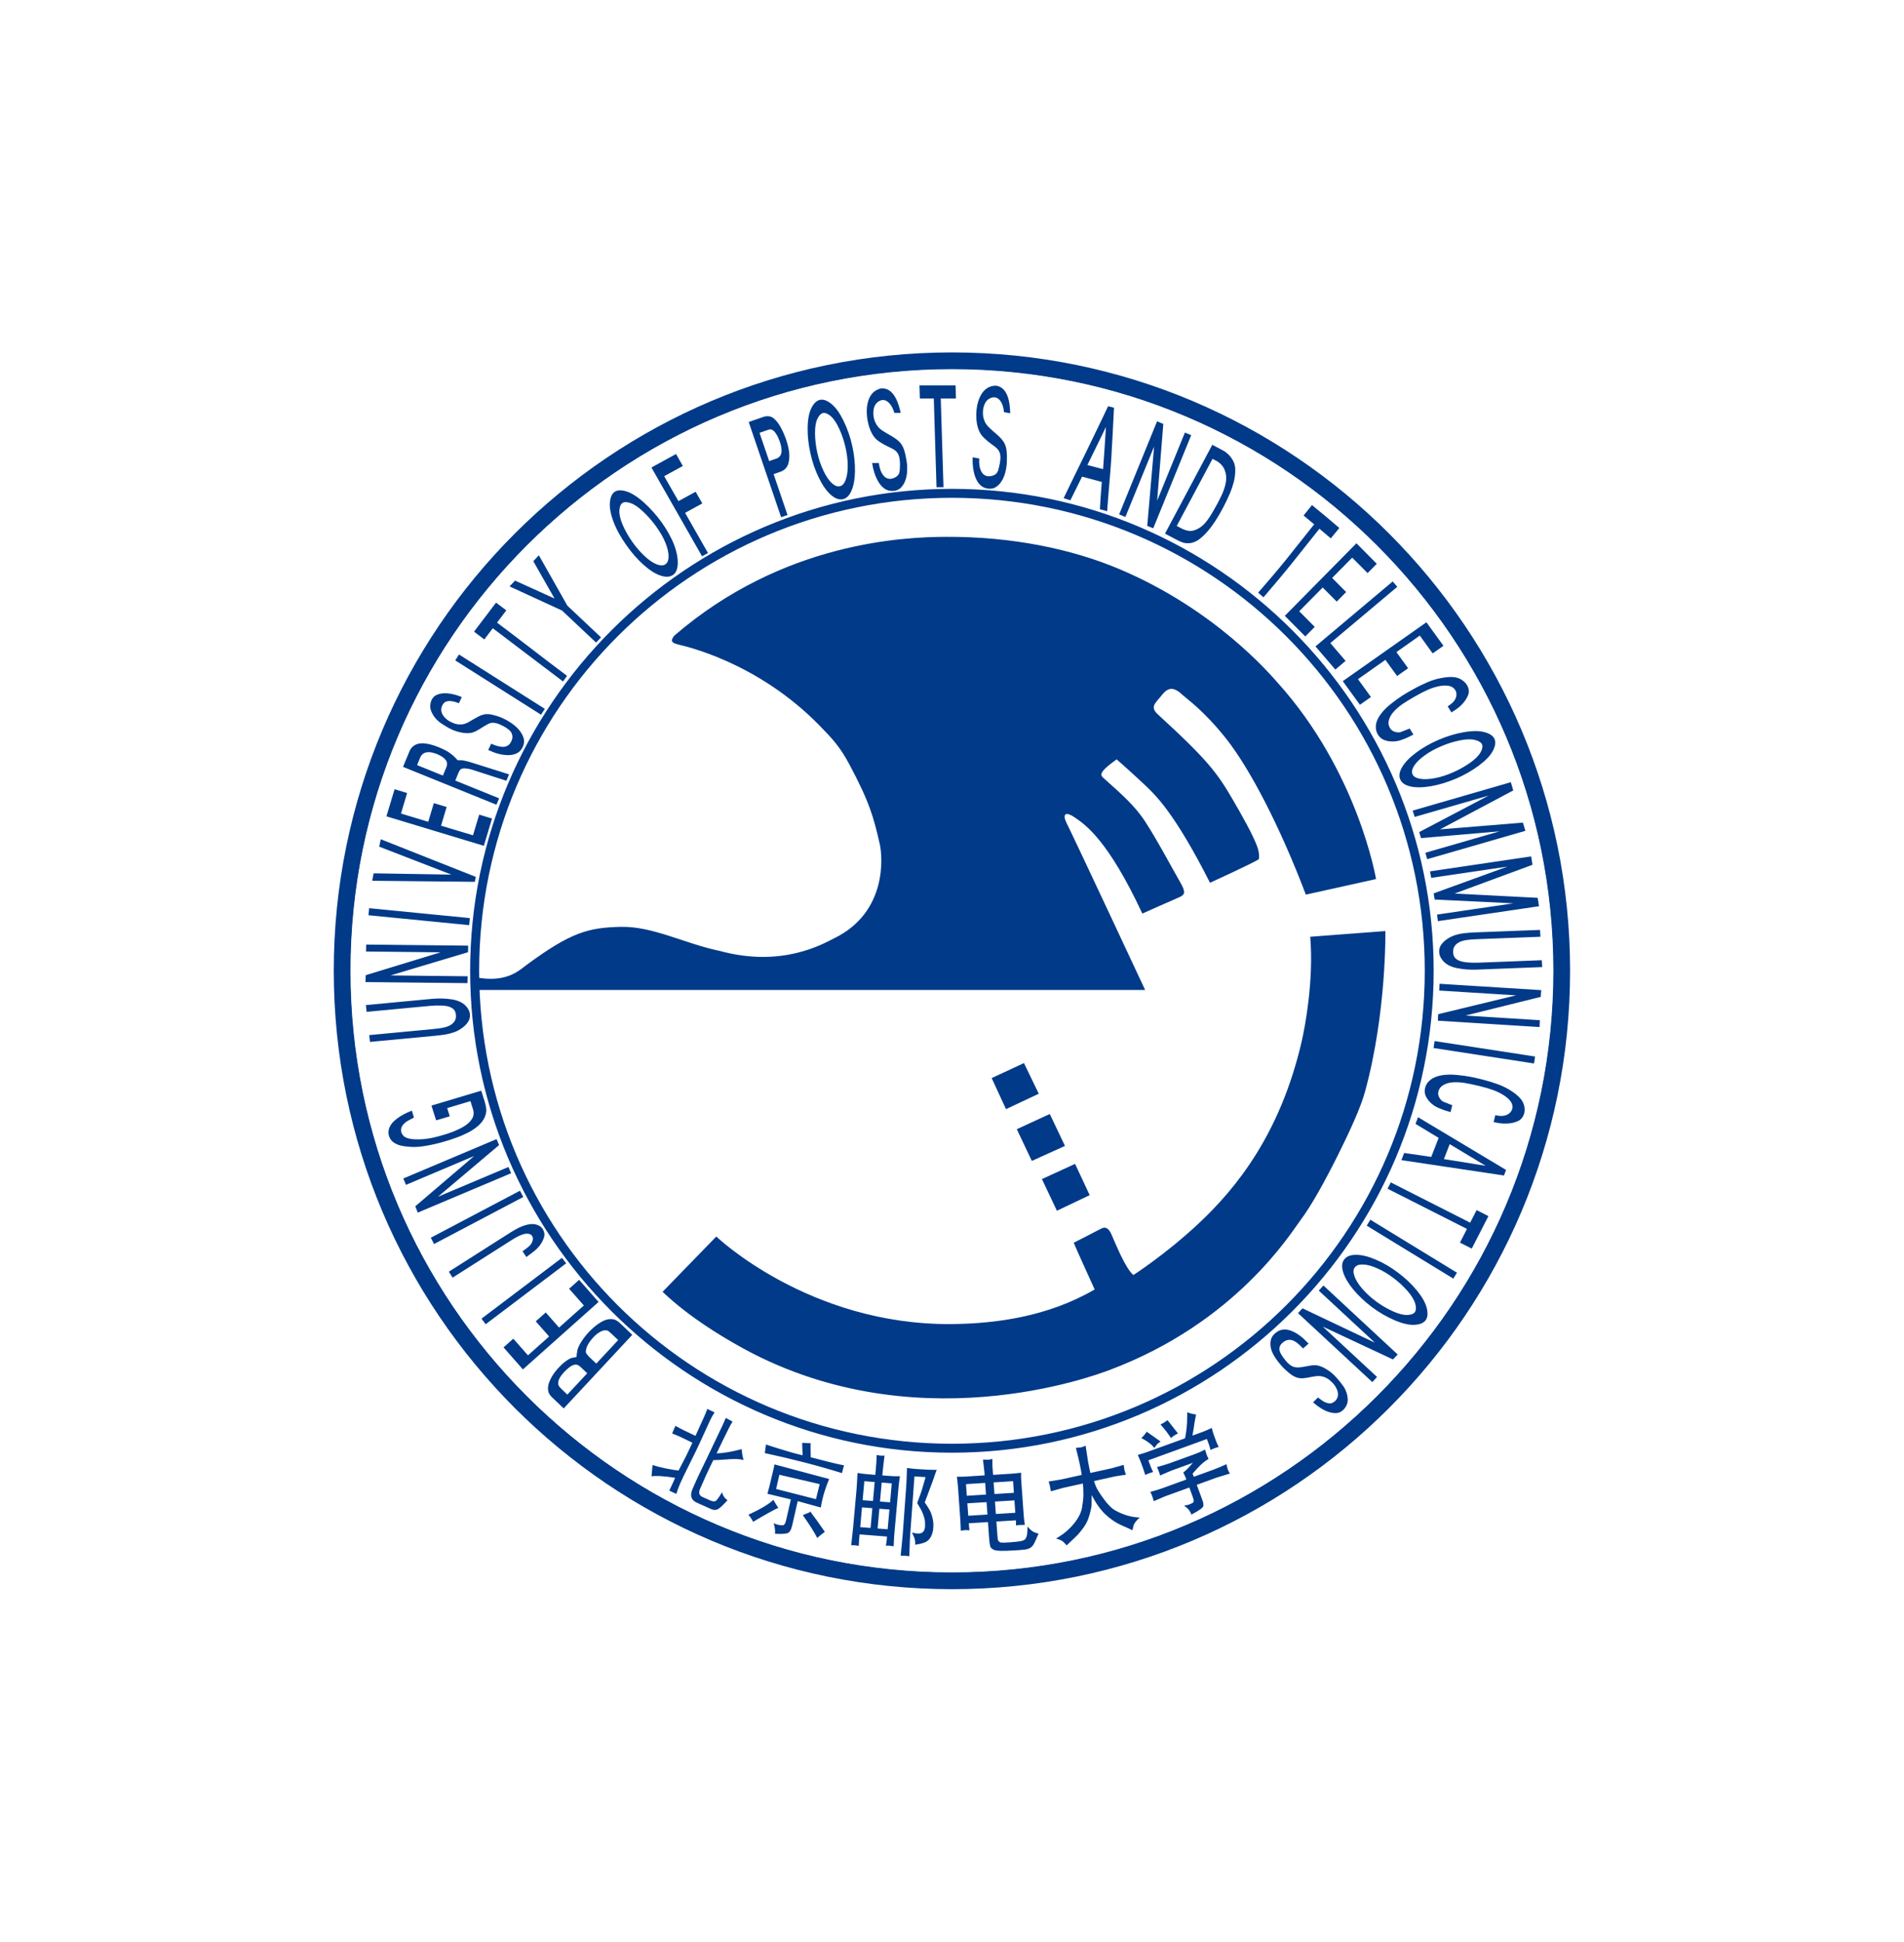 <?xml version="1.0" encoding="UTF-8" standalone="no"?>
<!DOCTYPE svg PUBLIC "-//W3C//DTD SVG 1.1//EN" "http://www.w3.org/Graphics/SVG/1.1/DTD/svg11.dtd">
<svg width="100%" height="100%" viewBox="0 0 154 157" version="1.1" xmlns="http://www.w3.org/2000/svg" xmlns:xlink="http://www.w3.org/1999/xlink" xml:space="preserve" xmlns:serif="http://www.serif.com/" style="fill-rule:evenodd;clip-rule:evenodd;stroke-linejoin:round;stroke-miterlimit:2;">
    <g>
        <g transform="matrix(4.045,0,0,4.045,-82.219,-180.389)">
            <path d="M51.721,64C51.721,57.174 46.187,51.64 39.361,51.64C32.534,51.64 27,57.174 27,64C27,70.827 32.534,76.361 39.361,76.361C46.187,76.361 51.721,70.827 51.721,64ZM51.387,64C51.387,57.358 46.002,51.974 39.36,51.974C32.718,51.974 27.334,57.358 27.334,64C27.334,70.642 32.718,76.026 39.36,76.026C46.002,76.026 51.387,70.642 51.387,64Z" style="fill:rgb(1,58,137);"/>
        </g>
        <g transform="matrix(4.045,0,0,4.045,-82.219,-180.389)">
            <path d="M48.948,64C48.948,58.705 44.655,54.412 39.36,54.412C34.065,54.412 29.773,58.705 29.773,64C29.773,69.295 34.065,73.588 39.36,73.588C44.655,73.588 48.948,69.295 48.948,64ZM48.815,64C48.815,58.779 44.582,54.546 39.361,54.546C34.139,54.546 29.907,58.779 29.907,64C29.907,69.221 34.139,73.454 39.361,73.454C44.582,73.454 48.815,69.221 48.815,64Z" style="fill:rgb(1,58,137);"/>
        </g>
        <g transform="matrix(4.045,0,0,4.045,-82.219,-180.389)">
            <path d="M29.844,64.131C29.844,64.131 29.879,64.278 29.872,64.384L43.224,64.384C43.224,64.384 41.823,61.386 41.647,61.034C41.582,60.904 41.598,60.787 41.816,60.935C42.034,61.083 42.485,61.393 43.168,62.857C43.168,62.857 43.766,62.589 43.9,62.533C44.033,62.477 44.033,62.42 43.921,62.223C43.683,61.807 43.491,61.431 43.224,61.017C43.027,60.711 42.751,60.468 42.407,60.161C42.334,60.096 42.26,60.055 42.654,59.774C42.654,59.774 42.815,59.912 43.074,60.152C43.276,60.338 43.444,60.49 43.66,60.782C43.899,61.104 44.19,61.587 44.521,62.241C44.521,62.241 45.344,61.866 45.497,61.771C45.497,61.771 45.524,61.672 45.459,61.502C45.368,61.262 45.159,60.894 44.985,60.594C44.67,60.053 44.493,59.804 43.476,58.873C43.315,58.726 43.433,58.646 43.534,58.519C43.634,58.393 43.74,58.271 43.956,58.472C44.061,58.569 44.403,58.803 44.847,59.365C45.317,59.959 45.921,61.116 46.437,62.478L47.841,62.167C47.841,62.167 47.482,60.019 45.862,58.229C45.726,58.079 44.63,56.783 42.714,55.973C41.757,55.568 40.559,55.32 39.247,55.326C38.423,55.329 35.985,55.421 33.805,57.305C33.753,57.381 33.715,57.437 33.889,57.479C34.019,57.511 35.466,57.824 36.709,59.094C36.977,59.369 37.115,59.514 37.305,59.866C37.726,60.651 37.798,60.952 37.917,61.465C37.973,61.709 38.075,62.827 37.009,63.349C36.794,63.455 35.974,63.946 34.718,63.603C34.025,63.461 33.382,63.107 32.738,63.122C32.094,63.138 31.751,63.223 30.849,63.888C30.704,63.995 30.451,64.247 29.844,64.131ZM33.575,70.417L34.649,69.312C34.649,69.312 36.497,71.083 39.346,71.062C40.257,71.055 41.292,70.907 42.215,70.37C42.215,70.37 41.828,69.524 41.797,69.436C41.797,69.436 42.262,69.199 42.339,69.157C42.417,69.116 42.484,69.121 42.551,69.271C42.618,69.421 42.83,69.957 42.99,70.081C42.99,70.081 43.624,69.675 44.277,69.067C45.064,68.335 45.924,67.249 46.35,65.431C46.424,65.111 46.597,64.187 46.525,63.32L48.027,63.206C48.027,63.206 48.055,64.835 47.619,66.422C47.531,66.743 47.309,67.223 47.078,67.686C46.821,68.201 46.548,68.697 46.329,68.987C46.138,69.24 45.044,71.031 42.51,71.981C42.256,72.076 38.561,73.483 35.046,71.47C34.774,71.314 34.122,70.938 33.575,70.417ZM41.16,68.164L41.46,68.797L42.115,68.485L41.823,67.86L41.16,68.164ZM40.658,67.167L40.958,67.801L41.621,67.501L41.317,66.863L40.658,67.167ZM40.155,66.145L40.442,66.766L41.097,66.458L40.801,65.845L40.155,66.145ZM32.969,71.277L31.598,72.748L31.37,72.531C31.33,72.493 31.305,72.457 31.294,72.423C31.283,72.388 31.281,72.349 31.287,72.304C31.293,72.26 31.311,72.207 31.342,72.147C31.373,72.087 31.414,72.027 31.465,71.968C31.517,71.909 31.564,71.863 31.606,71.83C31.68,71.771 31.737,71.739 31.776,71.735L31.854,71.72C31.857,71.674 31.863,71.628 31.872,71.583C31.882,71.538 31.908,71.482 31.95,71.415C31.992,71.348 32.042,71.284 32.1,71.222C32.163,71.156 32.225,71.102 32.285,71.061C32.344,71.02 32.395,70.993 32.436,70.98C32.478,70.966 32.518,70.961 32.556,70.963C32.594,70.965 32.626,70.974 32.652,70.99C32.679,71.005 32.708,71.028 32.74,71.059L32.969,71.277ZM32.249,71.852L32.687,71.382L32.573,71.274C32.531,71.234 32.503,71.21 32.489,71.2C32.474,71.19 32.451,71.186 32.419,71.187C32.388,71.189 32.352,71.201 32.312,71.226C32.271,71.25 32.234,71.281 32.2,71.317C32.165,71.353 32.134,71.392 32.107,71.431C32.074,71.482 32.054,71.527 32.046,71.567C32.037,71.606 32.039,71.635 32.051,71.651C32.063,71.668 32.08,71.689 32.103,71.714L32.249,71.852ZM32.068,72.046L31.94,71.924C31.917,71.902 31.894,71.886 31.872,71.878C31.85,71.869 31.824,71.87 31.794,71.88C31.765,71.889 31.732,71.908 31.697,71.937C31.662,71.965 31.626,71.999 31.59,72.039C31.563,72.07 31.541,72.1 31.523,72.129C31.506,72.157 31.495,72.185 31.49,72.212C31.485,72.239 31.486,72.262 31.493,72.281C31.5,72.3 31.516,72.322 31.541,72.348L31.67,72.472L32.068,72.046ZM31.039,71.007L31.239,70.83L31.505,71.132L32.001,70.69L31.706,70.356L31.906,70.178L32.295,70.62L30.782,71.968L30.395,71.528L30.59,71.354L30.883,71.687L31.306,71.31L31.039,71.007ZM31.563,69.738L31.647,69.848L30.038,71.065L29.954,70.954L31.563,69.738ZM30.564,69.378L29.376,70.134L29.301,70.015L30.521,69.239C30.565,69.211 30.614,69.182 30.668,69.153C30.722,69.124 30.778,69.101 30.833,69.085C30.889,69.069 30.937,69.062 30.979,69.063C31.021,69.064 31.061,69.074 31.101,69.093C31.139,69.113 31.169,69.141 31.187,69.178C31.214,69.229 31.22,69.28 31.203,69.332C31.187,69.384 31.16,69.436 31.122,69.487C31.084,69.539 31.032,69.588 30.966,69.636L30.851,69.722L30.775,69.607C30.806,69.585 30.835,69.563 30.864,69.541C30.893,69.519 30.916,69.498 30.935,69.475C30.953,69.453 30.968,69.425 30.977,69.391C30.986,69.358 30.983,69.329 30.968,69.305C30.958,69.285 30.94,69.271 30.915,69.263C30.89,69.254 30.861,69.253 30.829,69.257C30.797,69.262 30.759,69.275 30.714,69.295C30.669,69.315 30.619,69.343 30.564,69.378ZM30.724,68.396L30.789,68.522L29.005,69.462L28.941,69.336L30.724,68.396ZM29.083,68.517L30.493,67.922L30.546,68.047L28.68,68.834L28.63,68.708L29.807,67.703L28.444,68.279L28.39,68.152L30.255,67.365L30.306,67.484L29.083,68.517ZM28.562,66.796L28.603,66.934C28.563,66.955 28.522,66.976 28.481,66.999C28.439,67.022 28.404,67.053 28.375,67.092C28.347,67.131 28.338,67.175 28.35,67.226C28.359,67.254 28.374,67.279 28.396,67.302C28.418,67.325 28.454,67.342 28.504,67.354C28.554,67.366 28.615,67.371 28.69,67.37C28.763,67.37 28.836,67.363 28.908,67.351C28.979,67.339 29.053,67.321 29.13,67.299C29.207,67.278 29.267,67.259 29.31,67.244C29.388,67.218 29.464,67.185 29.54,67.147C29.615,67.108 29.674,67.066 29.716,67.022C29.757,66.978 29.782,66.937 29.79,66.9C29.798,66.863 29.799,66.833 29.794,66.809C29.789,66.785 29.782,66.759 29.773,66.733L29.733,66.606L29.268,66.745L29.32,66.909L29.047,66.99L28.953,66.695L29.949,66.397L30.012,66.597C30.029,66.649 30.041,66.701 30.048,66.752C30.055,66.804 30.046,66.86 30.02,66.922C29.995,66.983 29.953,67.04 29.893,67.094C29.833,67.147 29.765,67.193 29.69,67.232C29.614,67.271 29.537,67.305 29.458,67.333C29.379,67.362 29.291,67.391 29.193,67.419C29.084,67.451 28.97,67.477 28.854,67.497C28.737,67.518 28.636,67.526 28.55,67.521C28.465,67.516 28.395,67.507 28.339,67.494C28.284,67.481 28.234,67.458 28.191,67.426C28.147,67.394 28.117,67.35 28.102,67.294C28.088,67.237 28.092,67.183 28.113,67.134C28.135,67.084 28.165,67.042 28.202,67.007C28.239,66.972 28.283,66.939 28.332,66.908C28.382,66.877 28.429,66.852 28.474,66.833L28.562,66.796ZM27.657,64.821L27.642,64.686L28.978,64.56C29.025,64.555 29.082,64.554 29.148,64.554C29.214,64.555 29.281,64.56 29.349,64.57C29.417,64.579 29.477,64.597 29.53,64.623C29.583,64.648 29.628,64.684 29.663,64.729C29.699,64.775 29.719,64.822 29.722,64.871C29.728,64.924 29.716,64.974 29.686,65.02C29.656,65.066 29.617,65.107 29.568,65.142C29.519,65.178 29.467,65.206 29.414,65.226C29.36,65.245 29.303,65.261 29.242,65.272C29.181,65.282 29.11,65.291 29.029,65.299L27.724,65.422L27.709,65.286L28.99,65.165C29.089,65.156 29.167,65.144 29.225,65.129C29.282,65.114 29.329,65.093 29.364,65.064C29.4,65.035 29.423,65.004 29.433,64.972C29.444,64.939 29.446,64.905 29.441,64.87C29.436,64.828 29.422,64.796 29.4,64.773C29.377,64.75 29.346,64.731 29.307,64.718C29.267,64.705 29.215,64.697 29.151,64.695C29.087,64.692 29.011,64.695 28.921,64.702L27.657,64.821ZM28.134,64.093L29.676,64.11L29.673,64.247L27.634,64.226L27.639,64.088L29.136,63.631L27.645,63.615L27.648,63.476L29.687,63.498L29.685,63.629L28.134,64.093ZM29.721,62.947L29.708,63.088L27.694,62.89L27.707,62.749L29.721,62.947ZM29.82,62.222L27.769,62.201L27.797,62.052L29.353,62.078L27.909,61.519L27.94,61.371L29.84,62.123L29.82,62.222ZM29.001,60.649L29.257,60.726L29.145,61.1L29.784,61.292L29.908,60.879L30.164,60.957L30.001,61.502L28.053,60.913L28.216,60.371L28.467,60.447L28.344,60.857L28.889,61.022L29.001,60.649ZM30.306,60.553L30.253,60.681L28.385,59.924L28.515,59.61C28.531,59.57 28.557,59.537 28.592,59.509C28.627,59.482 28.668,59.464 28.716,59.457C28.764,59.45 28.822,59.453 28.89,59.467C28.958,59.48 29.035,59.505 29.118,59.54C29.206,59.577 29.273,59.613 29.319,59.646C29.366,59.68 29.403,59.711 29.429,59.74L29.476,59.79C29.499,59.791 29.522,59.791 29.543,59.792C29.564,59.792 29.592,59.796 29.625,59.803C29.659,59.809 29.716,59.825 29.798,59.851L30.505,60.074L30.452,60.202L29.764,59.98C29.72,59.966 29.677,59.958 29.636,59.955C29.594,59.953 29.564,59.957 29.545,59.968C29.527,59.98 29.51,60.003 29.496,60.037L29.43,60.198L30.306,60.553ZM28.666,59.889L29.182,60.098L29.253,59.928C29.264,59.901 29.267,59.872 29.263,59.842C29.258,59.811 29.239,59.781 29.205,59.751C29.171,59.721 29.121,59.692 29.055,59.665C29.022,59.653 28.988,59.643 28.956,59.636C28.923,59.629 28.891,59.628 28.861,59.633C28.83,59.637 28.803,59.648 28.78,59.667C28.758,59.685 28.741,59.707 28.73,59.733L28.666,59.889ZM30.088,59.587L30.147,59.462C30.174,59.473 30.202,59.484 30.23,59.494C30.258,59.504 30.288,59.512 30.32,59.518C30.352,59.525 30.38,59.526 30.406,59.524C30.431,59.521 30.455,59.513 30.479,59.499C30.502,59.484 30.521,59.465 30.535,59.44C30.55,59.415 30.56,59.395 30.563,59.379C30.571,59.357 30.574,59.335 30.572,59.314C30.571,59.292 30.565,59.271 30.555,59.249C30.546,59.227 30.528,59.205 30.5,59.182C30.473,59.158 30.439,59.136 30.398,59.114C30.357,59.093 30.322,59.076 30.292,59.064C30.255,59.051 30.22,59.044 30.186,59.042C30.154,59.04 30.115,59.051 30.071,59.075C30.027,59.099 29.978,59.129 29.925,59.163C29.872,59.197 29.825,59.221 29.784,59.234C29.744,59.248 29.695,59.253 29.637,59.249C29.578,59.246 29.513,59.232 29.442,59.21C29.372,59.187 29.292,59.147 29.203,59.09C29.138,59.05 29.091,59.014 29.059,58.981C29.028,58.949 29.002,58.915 28.981,58.879C28.961,58.844 28.946,58.81 28.937,58.778C28.929,58.745 28.926,58.713 28.931,58.681C28.935,58.649 28.941,58.622 28.95,58.6C28.975,58.543 29.011,58.505 29.058,58.485C29.106,58.465 29.154,58.455 29.204,58.453C29.254,58.451 29.305,58.456 29.358,58.466C29.411,58.477 29.454,58.489 29.487,58.501L29.56,58.529L29.502,58.652C29.479,58.644 29.458,58.637 29.438,58.63C29.418,58.623 29.392,58.617 29.36,58.612C29.328,58.606 29.296,58.607 29.266,58.614C29.235,58.621 29.212,58.635 29.197,58.655C29.182,58.674 29.171,58.693 29.163,58.71C29.15,58.748 29.145,58.782 29.152,58.813C29.158,58.844 29.17,58.874 29.189,58.9C29.208,58.928 29.231,58.953 29.26,58.976C29.288,58.999 29.319,59.018 29.351,59.032C29.394,59.053 29.433,59.066 29.47,59.072C29.507,59.077 29.539,59.078 29.568,59.075C29.597,59.071 29.626,59.063 29.653,59.051C29.681,59.038 29.718,59.018 29.764,58.99C29.81,58.963 29.855,58.937 29.9,58.914C29.944,58.892 29.988,58.878 30.031,58.872C30.074,58.867 30.122,58.871 30.176,58.884C30.23,58.897 30.278,58.911 30.318,58.926C30.359,58.942 30.403,58.962 30.45,58.987C30.535,59.035 30.601,59.081 30.649,59.127C30.698,59.172 30.735,59.219 30.761,59.267C30.788,59.315 30.802,59.36 30.805,59.401C30.807,59.443 30.799,59.482 30.781,59.52C30.761,59.566 30.735,59.602 30.701,59.627C30.667,59.653 30.628,59.67 30.584,59.679C30.541,59.689 30.494,59.692 30.446,59.688C30.397,59.685 30.35,59.678 30.302,59.666C30.255,59.655 30.209,59.639 30.164,59.619L30.088,59.587ZM31.22,58.764L31.145,58.882L29.429,57.796L29.504,57.678L31.22,58.764ZM30.01,57.377C29.942,57.325 29.873,57.273 29.805,57.221C29.878,57.125 29.952,57.028 30.025,56.931C30.098,56.835 30.171,56.738 30.245,56.641C30.313,56.693 30.381,56.744 30.45,56.796C30.388,56.878 30.326,56.959 30.265,57.041C30.495,57.215 30.726,57.389 30.956,57.566C31.188,57.745 31.425,57.926 31.665,58.105C31.638,58.143 31.611,58.18 31.584,58.217C31.344,58.037 31.106,57.856 30.871,57.677C30.641,57.502 30.41,57.327 30.18,57.153C30.123,57.227 30.067,57.302 30.01,57.377ZM32.344,57.336L32.245,57.44L31.564,56.799L30.515,56.317L30.625,56.201L31.414,56.559L30.99,55.813L31.101,55.695L31.671,56.702L32.344,57.336ZM35.297,53.031L35.593,52.928C35.629,52.916 35.667,52.912 35.708,52.917C35.748,52.922 35.788,52.945 35.828,52.987C35.868,53.028 35.902,53.074 35.93,53.125C35.958,53.176 35.981,53.222 35.998,53.262C36.016,53.303 36.032,53.345 36.047,53.388C36.077,53.48 36.096,53.559 36.104,53.626C36.112,53.693 36.111,53.756 36.1,53.815C36.09,53.874 36.07,53.921 36.04,53.954C36.01,53.987 35.974,54.011 35.932,54.025L35.795,54.073L36.073,54.89L35.945,54.934L35.297,53.031ZM35.706,53.812L35.842,53.765C35.874,53.754 35.899,53.739 35.915,53.72C35.932,53.7 35.944,53.676 35.95,53.647C35.955,53.618 35.956,53.585 35.95,53.548C35.945,53.511 35.934,53.468 35.917,53.417C35.896,53.36 35.874,53.312 35.849,53.273C35.825,53.235 35.8,53.208 35.775,53.192C35.751,53.177 35.725,53.174 35.699,53.183L35.513,53.247L35.706,53.812ZM36.725,52.587C36.793,52.574 36.869,52.603 36.954,52.672C37.039,52.741 37.119,52.854 37.195,53.01C37.271,53.167 37.328,53.332 37.367,53.506C37.406,53.684 37.424,53.854 37.422,54.016C37.419,54.177 37.395,54.308 37.35,54.408C37.306,54.508 37.246,54.563 37.171,54.575C37.097,54.588 37.018,54.557 36.934,54.482C36.85,54.406 36.772,54.295 36.7,54.147C36.627,53.999 36.571,53.837 36.532,53.661C36.492,53.485 36.473,53.314 36.475,53.148C36.478,52.977 36.503,52.844 36.551,52.75C36.599,52.655 36.657,52.601 36.725,52.587ZM36.784,52.851C36.74,52.861 36.702,52.9 36.67,52.968C36.637,53.037 36.622,53.133 36.623,53.258C36.624,53.382 36.639,53.51 36.668,53.641C36.697,53.771 36.737,53.889 36.787,53.995C36.837,54.105 36.892,54.188 36.951,54.245C37.01,54.301 37.064,54.325 37.113,54.316C37.163,54.309 37.203,54.269 37.233,54.195C37.262,54.121 37.277,54.026 37.277,53.909C37.277,53.792 37.262,53.667 37.232,53.534C37.202,53.406 37.161,53.284 37.108,53.168C37.055,53.052 36.999,52.968 36.94,52.916C36.881,52.865 36.829,52.843 36.784,52.851ZM38.719,52.561L38.711,52.298L39.433,52.298L39.441,52.561L39.137,52.561L39.192,54.335L39.052,54.335L38.998,52.561L38.719,52.561ZM42.484,52.715C42.523,52.725 42.562,52.735 42.601,52.745C42.583,53.09 42.568,53.435 42.546,53.78C42.523,54.125 42.488,54.47 42.464,54.814C42.416,54.801 42.368,54.788 42.319,54.774C42.324,54.683 42.33,54.592 42.336,54.502C42.343,54.411 42.35,54.32 42.357,54.229C42.292,54.211 42.226,54.193 42.161,54.176C42.095,54.159 42.029,54.141 41.963,54.123C41.884,54.282 41.806,54.44 41.729,54.596C41.684,54.581 41.639,54.567 41.594,54.553C41.737,54.254 41.886,53.954 42.035,53.648C42.186,53.338 42.335,53.027 42.484,52.715ZM42.383,53.973C42.394,53.833 42.404,53.692 42.413,53.552C42.422,53.412 42.431,53.271 42.44,53.131C42.378,53.258 42.317,53.384 42.255,53.511C42.193,53.637 42.132,53.764 42.069,53.891C42.122,53.904 42.174,53.918 42.226,53.932C42.279,53.945 42.331,53.959 42.383,53.973ZM43.403,53.522L42.829,54.929L42.704,54.878L43.463,53.016L43.587,53.07L43.464,54.603L44.019,53.242L44.145,53.294L43.386,55.155L43.266,55.107L43.403,53.522ZM43.621,55.262L44.567,53.486L44.785,53.602C44.82,53.62 44.856,53.648 44.894,53.685C44.932,53.722 44.964,53.768 44.991,53.822C45.017,53.876 45.029,53.94 45.026,54.014C45.024,54.088 45.013,54.16 44.996,54.231C44.977,54.302 44.952,54.378 44.918,54.459C44.884,54.539 44.843,54.628 44.793,54.723C44.744,54.819 44.689,54.913 44.63,55.005C44.56,55.111 44.493,55.198 44.428,55.265C44.363,55.333 44.305,55.38 44.254,55.408C44.202,55.436 44.153,55.451 44.105,55.453C44.057,55.456 44.017,55.452 43.984,55.442C43.95,55.432 43.905,55.412 43.847,55.381L43.621,55.262ZM44.571,53.767L43.856,55.108L43.941,55.153C44,55.184 44.054,55.202 44.103,55.207C44.153,55.212 44.204,55.202 44.257,55.176C44.311,55.151 44.358,55.117 44.399,55.075C44.441,55.033 44.484,54.976 44.529,54.905C44.574,54.833 44.623,54.748 44.676,54.649C44.729,54.551 44.768,54.467 44.794,54.397C44.818,54.331 44.833,54.269 44.841,54.211C44.848,54.154 44.845,54.1 44.833,54.05C44.82,54.001 44.805,53.963 44.787,53.936C44.77,53.908 44.749,53.884 44.725,53.862C44.701,53.84 44.678,53.824 44.657,53.812L44.571,53.767ZM46.392,54.9C46.448,54.83 46.504,54.761 46.56,54.691C46.653,54.767 46.745,54.843 46.836,54.919C46.927,54.995 47.017,55.072 47.107,55.149C47.05,55.218 46.993,55.288 46.936,55.357C46.861,55.293 46.785,55.228 46.709,55.164C46.521,55.398 46.337,55.633 46.151,55.865C45.965,56.096 45.776,56.318 45.59,56.535C45.554,56.504 45.519,56.473 45.484,56.442C45.672,56.226 45.862,56.005 46.047,55.776C46.233,55.545 46.416,55.31 46.604,55.076C46.533,55.018 46.463,54.959 46.392,54.9ZM47.243,56.43L47.055,56.621L46.774,56.339L46.305,56.814L46.615,57.126L46.426,57.317L46.017,56.905L47.449,55.455L47.856,55.865L47.672,56.051L47.364,55.742L46.963,56.148L47.243,56.43ZM46.63,57.516L48.174,56.218L48.266,56.325L46.927,57.45L47.232,57.806L47.027,57.979L46.63,57.516ZM48.482,57.953L48.262,58.108L48.028,57.785L47.48,58.171L47.739,58.528L47.519,58.683L47.176,58.211L48.848,57.034L49.189,57.504L48.973,57.656L48.716,57.3L48.248,57.63L48.482,57.953ZM49.348,58.836L49.274,58.715C49.296,58.7 49.318,58.684 49.341,58.667C49.364,58.65 49.387,58.627 49.407,58.599C49.428,58.57 49.441,58.538 49.447,58.503C49.452,58.468 49.446,58.433 49.431,58.399C49.403,58.35 49.361,58.319 49.305,58.307C49.249,58.295 49.183,58.296 49.107,58.31C49.032,58.325 48.956,58.349 48.88,58.382C48.804,58.415 48.717,58.46 48.619,58.516C48.518,58.573 48.435,58.624 48.368,58.67C48.301,58.717 48.243,58.767 48.195,58.82C48.146,58.874 48.114,58.93 48.098,58.988C48.082,59.045 48.089,59.098 48.117,59.144C48.138,59.184 48.174,59.211 48.222,59.225C48.272,59.239 48.311,59.239 48.34,59.226L48.514,59.158L48.588,59.279C48.559,59.293 48.528,59.308 48.494,59.326C48.461,59.343 48.412,59.363 48.348,59.386C48.285,59.409 48.218,59.419 48.149,59.416C48.08,59.413 48.022,59.399 47.976,59.374C47.929,59.348 47.894,59.312 47.869,59.263C47.842,59.215 47.832,59.157 47.838,59.09C47.845,59.022 47.876,58.951 47.931,58.876C47.986,58.8 48.057,58.728 48.145,58.66C48.232,58.592 48.307,58.538 48.371,58.497C48.435,58.457 48.506,58.416 48.584,58.373C48.686,58.316 48.783,58.269 48.873,58.231C48.963,58.192 49.055,58.164 49.148,58.148C49.24,58.13 49.32,58.124 49.385,58.129C49.451,58.135 49.508,58.153 49.557,58.186C49.606,58.219 49.642,58.257 49.666,58.3C49.701,58.369 49.706,58.434 49.68,58.495C49.654,58.556 49.618,58.612 49.57,58.664C49.522,58.715 49.471,58.758 49.415,58.793L49.348,58.836ZM50.209,59.364C50.238,59.428 50.227,59.507 50.178,59.602C50.129,59.697 50.035,59.795 49.897,59.898C49.758,60.001 49.606,60.088 49.441,60.159C49.272,60.231 49.106,60.281 48.944,60.31C48.782,60.338 48.645,60.34 48.535,60.317C48.424,60.293 48.354,60.246 48.325,60.176C48.294,60.108 48.306,60.026 48.362,59.93C48.417,59.835 48.511,59.738 48.642,59.64C48.773,59.542 48.922,59.457 49.088,59.385C49.255,59.313 49.422,59.262 49.588,59.233C49.76,59.202 49.899,59.201 50.005,59.229C50.111,59.257 50.179,59.302 50.209,59.364ZM49.959,59.472C49.939,59.432 49.89,59.403 49.814,59.385C49.738,59.367 49.638,59.37 49.513,59.396C49.389,59.421 49.265,59.46 49.141,59.513C49.017,59.566 48.908,59.626 48.814,59.695C48.717,59.765 48.646,59.833 48.603,59.901C48.56,59.969 48.55,60.025 48.57,60.071C48.589,60.118 48.639,60.148 48.72,60.162C48.801,60.177 48.9,60.172 49.016,60.15C49.133,60.128 49.255,60.089 49.381,60.034C49.502,59.981 49.614,59.918 49.718,59.845C49.822,59.772 49.893,59.702 49.93,59.635C49.968,59.568 49.978,59.514 49.959,59.472ZM50.536,60.231L50.585,60.395L49.12,61.174L50.778,61.039L50.827,61.203L48.863,61.77L48.828,61.641L50.311,61.213L48.74,61.348L48.704,61.228L50.093,60.498L48.614,60.925L48.573,60.799L50.536,60.231ZM50.942,61.714L50.969,61.882L49.413,62.456L51.073,62.542L51.1,62.71L49.078,63.008L49.061,62.877L50.587,62.652L49.013,62.576L48.993,62.453L50.468,61.918L48.944,62.143L48.92,62.013L50.942,61.714ZM51.155,63.789L51.163,63.926L49.828,63.978C49.781,63.979 49.724,63.978 49.658,63.974C49.593,63.969 49.527,63.96 49.46,63.947C49.392,63.934 49.333,63.912 49.282,63.884C49.23,63.855 49.188,63.816 49.155,63.769C49.121,63.722 49.104,63.673 49.103,63.623C49.1,63.57 49.115,63.521 49.146,63.476C49.179,63.432 49.22,63.393 49.271,63.36C49.321,63.327 49.374,63.303 49.428,63.285C49.483,63.268 49.541,63.256 49.601,63.249C49.662,63.242 49.734,63.237 49.815,63.233L51.12,63.183L51.128,63.32L49.846,63.369C49.747,63.373 49.669,63.381 49.611,63.393C49.554,63.404 49.506,63.423 49.469,63.45C49.432,63.477 49.408,63.507 49.396,63.539C49.383,63.571 49.38,63.605 49.383,63.641C49.386,63.682 49.398,63.716 49.419,63.74C49.44,63.765 49.47,63.785 49.509,63.8C49.547,63.816 49.599,63.826 49.662,63.832C49.726,63.839 49.802,63.84 49.892,63.838L51.155,63.789ZM50.641,64.491L49.104,64.395L49.111,64.26L51.144,64.387L51.134,64.522L49.63,64.895L51.116,64.988L51.11,65.125L49.077,64.998L49.083,64.868L50.641,64.491ZM48.991,65.544L49.012,65.405L51.021,65.714L51,65.853L48.991,65.544ZM50.192,67.025L50.225,66.888C50.251,66.893 50.278,66.897 50.307,66.9C50.336,66.904 50.368,66.903 50.403,66.896C50.438,66.89 50.471,66.876 50.499,66.855C50.528,66.833 50.549,66.805 50.562,66.77C50.577,66.716 50.569,66.666 50.537,66.619C50.506,66.572 50.458,66.528 50.393,66.487C50.328,66.446 50.257,66.411 50.179,66.383C50.101,66.355 50.007,66.328 49.896,66.301C49.784,66.274 49.687,66.254 49.606,66.241C49.526,66.229 49.448,66.225 49.375,66.23C49.303,66.236 49.239,66.253 49.187,66.284C49.135,66.315 49.102,66.356 49.089,66.409C49.076,66.452 49.083,66.495 49.108,66.538C49.133,66.581 49.161,66.608 49.191,66.619L49.365,66.688L49.331,66.825C49.3,66.815 49.267,66.805 49.231,66.795C49.195,66.784 49.145,66.765 49.083,66.739C49.021,66.712 48.966,66.674 48.919,66.625C48.872,66.576 48.84,66.526 48.825,66.477C48.809,66.427 48.81,66.377 48.827,66.325C48.841,66.272 48.875,66.224 48.928,66.181C48.981,66.137 49.054,66.107 49.147,66.09C49.24,66.074 49.343,66.071 49.454,66.082C49.565,66.092 49.657,66.105 49.731,66.12C49.806,66.134 49.886,66.153 49.973,66.175C50.087,66.204 50.19,66.236 50.282,66.27C50.374,66.304 50.459,66.347 50.538,66.397C50.617,66.448 50.678,66.498 50.721,66.546C50.765,66.595 50.792,66.647 50.804,66.703C50.816,66.76 50.815,66.811 50.801,66.858C50.777,66.931 50.734,66.981 50.672,67.007C50.611,67.034 50.545,67.049 50.474,67.053C50.403,67.057 50.335,67.053 50.271,67.04L50.192,67.025ZM50.441,67.981L50.399,68.092L48.348,67.785L48.403,67.642L48.945,67.72L49.093,67.34L48.63,67.06L48.681,66.927L50.441,67.981ZM49.198,67.764L50.032,67.898L49.314,67.465L49.198,67.764ZM49.852,68.784L50.088,68.904L49.755,69.553L49.519,69.434L49.659,69.16L48.071,68.356L48.136,68.23L49.723,69.035L49.852,68.784ZM47.655,69.095L47.727,68.976L49.459,70.035L49.386,70.153L47.655,69.095ZM48.833,70.985C48.791,71.041 48.716,71.072 48.608,71.077C48.5,71.083 48.367,71.052 48.209,70.984C48.051,70.916 47.901,70.829 47.758,70.722C47.613,70.613 47.489,70.495 47.385,70.37C47.282,70.244 47.214,70.128 47.182,70.021C47.15,69.913 47.158,69.829 47.206,69.769C47.252,69.708 47.33,69.678 47.442,69.678C47.553,69.677 47.684,69.709 47.834,69.773C47.984,69.836 48.131,69.922 48.275,70.03C48.419,70.137 48.545,70.255 48.651,70.383C48.761,70.516 48.829,70.635 48.855,70.741C48.881,70.846 48.874,70.928 48.833,70.985ZM48.617,70.824C48.643,70.786 48.646,70.729 48.625,70.655C48.604,70.58 48.553,70.495 48.471,70.401C48.388,70.307 48.294,70.219 48.187,70.139C48.081,70.059 47.975,69.996 47.868,69.949C47.76,69.9 47.665,69.874 47.584,69.871C47.503,69.868 47.448,69.887 47.417,69.928C47.385,69.967 47.382,70.025 47.408,70.102C47.434,70.179 47.486,70.262 47.562,70.352C47.638,70.441 47.731,70.527 47.84,70.608C47.945,70.686 48.055,70.75 48.17,70.803C48.285,70.856 48.381,70.882 48.459,70.88C48.537,70.879 48.589,70.86 48.617,70.824ZM47.818,71.434L46.696,70.393L46.789,70.291L48.274,71.67L48.179,71.769L46.775,71.112L47.861,72.119L47.767,72.222L46.281,70.844L46.37,70.747L47.818,71.434ZM46.492,71.453C46.456,71.486 46.419,71.518 46.382,71.549C46.362,71.529 46.341,71.509 46.32,71.488C46.299,71.468 46.275,71.448 46.249,71.429C46.223,71.409 46.198,71.396 46.173,71.387C46.149,71.379 46.123,71.375 46.095,71.378C46.068,71.38 46.042,71.388 46.016,71.403C45.991,71.417 45.974,71.432 45.963,71.443C45.946,71.459 45.932,71.474 45.923,71.493C45.915,71.512 45.909,71.532 45.908,71.555C45.906,71.577 45.913,71.603 45.927,71.634C45.941,71.665 45.962,71.699 45.99,71.736C46.019,71.774 46.043,71.806 46.066,71.83C46.095,71.86 46.126,71.883 46.156,71.901C46.186,71.919 46.228,71.929 46.28,71.928C46.332,71.927 46.39,71.919 46.455,71.905C46.52,71.891 46.575,71.883 46.619,71.884C46.663,71.884 46.712,71.897 46.765,71.92C46.819,71.944 46.876,71.979 46.935,72.024C46.995,72.07 47.056,72.135 47.123,72.219C47.172,72.279 47.206,72.329 47.226,72.37C47.245,72.412 47.259,72.452 47.267,72.493C47.274,72.533 47.277,72.57 47.273,72.604C47.27,72.638 47.26,72.669 47.244,72.698C47.228,72.727 47.213,72.751 47.195,72.768C47.15,72.814 47.101,72.839 47.048,72.841C46.995,72.843 46.944,72.835 46.895,72.819C46.848,72.804 46.8,72.782 46.753,72.753C46.707,72.725 46.67,72.699 46.642,72.676C46.622,72.659 46.602,72.642 46.582,72.626C46.614,72.594 46.647,72.561 46.68,72.529C46.7,72.544 46.719,72.558 46.736,72.571C46.752,72.585 46.776,72.6 46.805,72.616C46.834,72.632 46.865,72.642 46.897,72.646C46.929,72.65 46.956,72.645 46.977,72.632C46.999,72.619 47.018,72.606 47.031,72.592C47.058,72.562 47.072,72.53 47.077,72.498C47.082,72.466 47.08,72.435 47.071,72.403C47.061,72.371 47.047,72.339 47.027,72.307C47.007,72.276 46.984,72.248 46.957,72.222C46.923,72.189 46.89,72.162 46.856,72.144C46.823,72.126 46.791,72.114 46.762,72.108C46.732,72.101 46.702,72.099 46.67,72.101C46.639,72.103 46.595,72.109 46.54,72.12C46.485,72.131 46.432,72.141 46.38,72.145C46.327,72.148 46.28,72.14 46.236,72.123C46.193,72.106 46.147,72.077 46.1,72.038C46.054,71.999 46.014,71.963 45.982,71.93C45.95,71.897 45.917,71.859 45.885,71.817C45.827,71.742 45.787,71.677 45.764,71.622C45.741,71.567 45.73,71.514 45.729,71.465C45.728,71.415 45.736,71.371 45.753,71.335C45.771,71.298 45.797,71.267 45.831,71.24C45.87,71.208 45.91,71.186 45.953,71.177C45.995,71.168 46.038,71.168 46.082,71.178C46.126,71.187 46.169,71.204 46.212,71.226C46.255,71.249 46.294,71.275 46.332,71.304C46.37,71.332 46.405,71.364 46.437,71.398C46.455,71.417 46.474,71.435 46.492,71.453ZM39.36,54.461C44.614,54.461 48.9,58.746 48.9,64C48.9,69.254 44.614,73.539 39.36,73.539C34.106,73.539 29.821,69.254 29.821,64C29.821,58.746 34.106,54.461 39.36,54.461ZM39.36,54.367C44.666,54.367 48.993,58.694 48.993,64C48.993,69.306 44.666,73.633 39.36,73.633C34.055,73.633 29.727,69.306 29.727,64C29.727,58.694 34.055,54.367 39.36,54.367ZM39.36,51.811C46.074,51.811 51.549,57.286 51.549,64C51.549,70.714 46.074,76.189 39.36,76.189C32.647,76.189 27.171,70.714 27.171,64C27.171,57.286 32.647,51.811 39.36,51.811ZM39.36,51.967C45.988,51.967 51.394,57.372 51.394,64C51.394,70.628 45.988,76.033 39.36,76.033C32.732,76.033 27.327,70.628 27.327,64C27.327,57.372 32.732,51.967 39.36,51.967ZM33.831,73.096C33.899,73.134 33.959,73.166 34.012,73.191C34.086,73.226 34.159,73.261 34.233,73.296C34.288,73.174 34.343,73.051 34.399,72.929C34.42,72.883 34.444,72.826 34.47,72.758C34.518,72.781 34.566,72.804 34.614,72.827C34.575,72.888 34.545,72.942 34.524,72.988C34.427,73.197 34.334,73.409 34.233,73.618C34.131,73.829 34.021,74.037 33.927,74.247C33.902,74.303 33.877,74.373 33.849,74.457C33.802,74.435 33.756,74.413 33.709,74.391C33.747,74.312 33.786,74.227 33.826,74.135C33.727,74.119 33.635,74.108 33.551,74.102C33.466,74.096 33.4,74.097 33.354,74.106C33.361,74.034 33.368,73.959 33.374,73.878C33.431,73.899 33.515,73.922 33.627,73.945C33.74,73.969 33.829,73.983 33.894,73.99C33.941,73.897 33.992,73.805 34.039,73.712C34.085,73.619 34.128,73.526 34.171,73.433C34.098,73.398 34.025,73.362 33.952,73.327C33.9,73.302 33.837,73.276 33.766,73.248C33.787,73.198 33.809,73.147 33.831,73.096ZM34.838,72.938C34.883,72.962 34.929,72.986 34.974,73.011C34.943,73.061 34.916,73.109 34.895,73.153C34.814,73.315 34.735,73.479 34.655,73.646C34.726,73.645 34.803,73.636 34.886,73.622C34.97,73.607 35.06,73.588 35.157,73.562C35.161,73.631 35.173,73.703 35.194,73.78C35.138,73.762 35.045,73.754 34.917,73.763C34.788,73.772 34.679,73.781 34.589,73.782C34.542,73.878 34.495,73.974 34.451,74.07C34.407,74.166 34.364,74.263 34.323,74.359C34.291,74.436 34.308,74.49 34.374,74.519C34.426,74.543 34.478,74.566 34.531,74.589C34.583,74.611 34.621,74.612 34.645,74.592C34.669,74.572 34.708,74.516 34.763,74.424C34.78,74.492 34.817,74.545 34.873,74.582C34.792,74.673 34.731,74.732 34.689,74.757C34.649,74.782 34.602,74.784 34.55,74.762C34.451,74.718 34.351,74.674 34.251,74.628C34.146,74.579 34.118,74.489 34.172,74.362C34.263,74.149 34.366,73.937 34.471,73.722C34.574,73.51 34.671,73.298 34.772,73.09C34.789,73.055 34.811,73.004 34.838,72.938ZM36.381,74.885C36.429,74.847 36.49,74.85 36.532,74.81C36.572,74.876 36.605,74.909 36.663,74.991C36.722,75.074 36.774,75.148 36.819,75.215C36.773,75.248 36.722,75.288 36.667,75.337C36.61,75.224 36.515,75.073 36.381,74.885ZM35.79,74.575C35.82,74.628 35.853,74.681 35.888,74.735C35.804,74.773 35.636,74.866 35.385,75.015C35.364,74.969 35.332,74.922 35.291,74.873C35.539,74.758 35.705,74.659 35.79,74.575ZM35.812,73.867L36.905,74.159C36.824,74.36 36.774,74.512 36.739,74.729L36.277,74.601L36.166,75.088C36.145,75.18 36.112,75.232 36.066,75.244C36.02,75.256 35.939,75.259 35.823,75.254C35.829,75.187 35.819,75.115 35.796,75.041C35.881,75.085 35.94,75.082 35.973,75.084C36.005,75.086 36.029,75.052 36.045,74.982L36.14,74.567L35.671,74.454C35.696,74.368 35.72,74.274 35.743,74.171C35.767,74.068 35.801,73.939 35.812,73.867ZM35.91,74.074L35.845,74.358L36.642,74.562L36.716,74.261L35.91,74.074ZM36.366,73.437C36.421,73.438 36.477,73.441 36.537,73.444C36.535,73.464 36.533,73.497 36.534,73.544C36.535,73.59 36.537,73.651 36.537,73.725C36.657,73.754 36.801,73.793 36.918,73.822C37.023,73.849 37.118,73.87 37.203,73.886C37.188,73.935 37.174,73.992 37.162,74.041C36.661,73.885 36.131,73.751 35.619,73.641C35.626,73.589 35.634,73.521 35.642,73.469C35.751,73.505 35.854,73.539 35.949,73.567C36.024,73.59 36.099,73.613 36.174,73.634C36.249,73.655 36.299,73.666 36.374,73.685C36.374,73.659 36.373,73.626 36.371,73.584C36.369,73.543 36.367,73.494 36.366,73.437ZM38.335,75.691C38.344,75.604 38.351,75.53 38.358,75.468C38.365,75.407 38.371,75.343 38.376,75.277L38.443,74.351C38.449,74.263 38.454,74.189 38.455,74.13L38.462,73.938C38.531,73.948 38.593,73.956 38.649,73.959L38.864,73.972C38.919,73.975 38.983,73.976 39.056,73.976C39.036,74.027 39.02,74.075 39.005,74.118C38.991,74.162 38.981,74.192 38.974,74.208L38.817,74.627C38.883,74.721 38.924,74.792 38.942,74.838C38.959,74.885 38.973,74.931 38.981,74.977C38.99,75.022 38.992,75.075 38.988,75.136C38.984,75.196 38.97,75.252 38.944,75.305C38.918,75.357 38.883,75.394 38.84,75.416C38.797,75.439 38.725,75.458 38.626,75.473C38.627,75.448 38.627,75.427 38.625,75.41C38.624,75.394 38.62,75.373 38.614,75.35C38.607,75.327 38.59,75.286 38.562,75.229C38.619,75.243 38.657,75.25 38.675,75.249C38.769,75.255 38.818,75.207 38.823,75.104C38.823,75.097 38.822,75.08 38.823,75.051C38.823,75.023 38.821,74.996 38.816,74.972C38.811,74.947 38.802,74.916 38.79,74.88C38.777,74.843 38.764,74.812 38.751,74.787C38.739,74.762 38.71,74.713 38.666,74.64C38.719,74.491 38.748,74.413 38.751,74.405L38.834,74.121L38.611,74.107L38.525,75.286C38.521,75.332 38.517,75.405 38.515,75.506L38.508,75.702C38.462,75.694 38.404,75.69 38.335,75.691ZM37.922,74.609L38.124,74.625L38.157,74.246L37.956,74.23L37.922,74.609ZM37.874,75.148L38.075,75.164L38.111,74.769L37.91,74.753L37.874,75.148ZM37.575,74.582L37.782,74.598L37.816,74.219L37.609,74.203L37.575,74.582ZM37.527,75.121L37.734,75.137L37.769,74.742L37.562,74.726L37.527,75.121ZM37.473,74.038C37.54,74.049 37.604,74.058 37.662,74.062L37.828,74.076L37.84,73.946C37.846,73.878 37.849,73.834 37.85,73.814L37.855,73.678C37.91,73.691 37.963,73.696 38.013,73.69C38.005,73.754 37.999,73.808 37.993,73.853C37.987,73.898 37.983,73.934 37.981,73.959L37.969,74.087L38.13,74.099C38.189,74.104 38.252,74.105 38.321,74.104C38.309,74.186 38.3,74.249 38.296,74.292C38.292,74.335 38.287,74.385 38.282,74.441L38.215,75.189C38.207,75.272 38.203,75.325 38.203,75.347L38.195,75.505C38.149,75.497 38.122,75.493 38.115,75.492C38.108,75.49 38.083,75.49 38.041,75.493C38.049,75.44 38.054,75.401 38.057,75.375L38.062,75.309L37.514,75.266L37.504,75.372C37.504,75.381 37.502,75.405 37.5,75.442L37.497,75.496C37.445,75.484 37.395,75.48 37.346,75.484C37.355,75.407 37.362,75.347 37.366,75.304C37.371,75.261 37.377,75.205 37.384,75.135L37.453,74.368C37.455,74.343 37.458,74.291 37.463,74.21L37.473,74.038ZM39.46,74.113C39.529,74.114 39.589,74.113 39.64,74.11L40.014,74.086L40.01,74.021C40.008,73.998 40.004,73.962 39.998,73.913L39.981,73.771C40.045,73.772 40.08,73.773 40.088,73.773C40.096,73.773 40.123,73.769 40.169,73.759C40.169,73.815 40.169,73.858 40.17,73.889C40.172,73.919 40.175,73.959 40.178,74.008L40.183,74.076L40.562,74.052C40.609,74.049 40.669,74.043 40.743,74.033C40.742,74.077 40.742,74.111 40.743,74.134C40.744,74.159 40.746,74.19 40.749,74.23L40.793,74.844C40.797,74.905 40.8,74.943 40.803,74.959L40.818,75.076C40.737,75.076 40.678,75.079 40.641,75.087C40.64,75.076 40.64,75.065 40.641,75.053C40.642,75.041 40.642,75.034 40.642,75.033L40.639,74.985L40.25,75.009L40.27,75.288C40.274,75.341 40.278,75.373 40.284,75.385C40.288,75.398 40.301,75.411 40.322,75.423C40.342,75.436 40.445,75.433 40.631,75.415C40.694,75.41 40.742,75.402 40.772,75.392C40.803,75.382 40.825,75.366 40.838,75.344C40.85,75.322 40.859,75.296 40.863,75.265C40.868,75.234 40.871,75.182 40.872,75.11C40.902,75.144 40.93,75.172 40.956,75.193C40.982,75.214 41.028,75.234 41.093,75.252C41.077,75.284 41.064,75.314 41.052,75.344C41.039,75.373 41.025,75.406 41.007,75.442C40.989,75.479 40.966,75.507 40.937,75.528C40.908,75.55 40.867,75.564 40.812,75.57C40.757,75.577 40.678,75.583 40.574,75.588C40.382,75.6 40.261,75.597 40.211,75.579C40.161,75.561 40.132,75.533 40.124,75.496C40.116,75.46 40.11,75.416 40.106,75.364L40.081,75.02L39.698,75.044L39.703,75.109L39.707,75.145L39.712,75.183C39.666,75.18 39.638,75.18 39.627,75.18L39.599,75.184L39.538,75.192C39.535,75.131 39.533,75.081 39.532,75.044C39.531,75.007 39.528,74.964 39.524,74.913L39.481,74.309C39.478,74.268 39.475,74.237 39.472,74.216L39.46,74.113ZM39.687,74.893L40.071,74.869L40.053,74.621L39.669,74.645L39.687,74.893ZM39.658,74.494L40.042,74.47L40.025,74.237L39.642,74.261L39.658,74.494ZM40.239,74.858L40.628,74.834L40.61,74.586L40.221,74.61L40.239,74.858ZM40.211,74.459L40.599,74.435L40.583,74.202L40.194,74.227L40.211,74.459ZM41.443,75.348L41.492,75.319C41.61,75.248 41.714,75.157 41.803,75.048C41.891,74.937 41.944,74.833 41.961,74.735C41.978,74.637 41.988,74.553 41.989,74.483C41.99,74.413 41.987,74.335 41.98,74.249L41.584,74.336C41.576,74.338 41.494,74.361 41.339,74.405C41.335,74.383 41.331,74.365 41.329,74.351C41.326,74.337 41.324,74.324 41.321,74.31C41.319,74.296 41.317,74.286 41.316,74.281L41.294,74.209C41.436,74.187 41.52,74.173 41.544,74.168L41.956,74.077C41.952,74.046 41.947,74.017 41.942,73.99C41.937,73.962 41.928,73.917 41.915,73.855L41.896,73.77C41.89,73.745 41.886,73.728 41.884,73.719L41.839,73.537C41.889,73.533 41.923,73.529 41.943,73.526C41.962,73.522 41.992,73.512 42.034,73.494L42.064,73.692C42.068,73.726 42.075,73.771 42.085,73.826C42.095,73.88 42.103,73.92 42.108,73.943L42.128,74.038L42.557,73.944C42.571,73.94 42.65,73.918 42.795,73.876C42.8,73.909 42.804,73.933 42.806,73.949C42.809,73.964 42.811,73.977 42.812,73.987C42.814,73.998 42.823,74.026 42.84,74.073C42.721,74.09 42.642,74.102 42.602,74.111L42.201,74.2C42.21,74.229 42.224,74.266 42.242,74.312C42.26,74.358 42.311,74.439 42.395,74.556C42.479,74.672 42.559,74.751 42.633,74.791C42.708,74.832 42.783,74.863 42.857,74.886C42.931,74.908 43,74.921 43.062,74.925L43.116,74.929C43.042,74.993 43.001,75.049 42.99,75.098L42.969,75.184L42.916,75.157C42.913,75.156 42.855,75.13 42.741,75.079C42.627,75.027 42.521,74.954 42.424,74.861C42.327,74.768 42.237,74.64 42.155,74.479C42.154,74.523 42.154,74.562 42.154,74.596C42.155,74.631 42.154,74.66 42.153,74.682C42.151,74.705 42.145,74.741 42.134,74.791C42.123,74.84 42.107,74.895 42.086,74.955C42.064,75.016 42.031,75.076 41.986,75.138C41.941,75.198 41.904,75.244 41.875,75.275C41.845,75.306 41.78,75.368 41.68,75.461L41.654,75.485C41.64,75.469 41.619,75.448 41.594,75.421C41.568,75.394 41.518,75.37 41.443,75.348ZM43.397,74.602C43.382,74.555 43.373,74.524 43.368,74.508C43.362,74.493 43.359,74.483 43.357,74.478L43.328,74.416C43.426,74.39 43.503,74.367 43.558,74.347L44.048,74.169L44.032,74.126L44.017,74.093L43.986,74.029L44.014,74.006C44.053,73.975 44.108,73.918 44.179,73.835L43.757,73.988C43.731,73.998 43.653,74.031 43.522,74.089C43.516,74.065 43.512,74.051 43.51,74.044C43.508,74.038 43.503,74.024 43.495,74.002L43.485,73.974L43.46,73.921C43.59,73.884 43.671,73.859 43.705,73.847L44.218,73.661C44.282,73.638 44.35,73.608 44.423,73.571C44.43,73.6 44.436,73.621 44.441,73.635L44.455,73.673C44.462,73.693 44.465,73.703 44.466,73.703L44.492,73.758L44.437,73.793C44.381,73.829 44.306,73.9 44.212,74.007L44.173,74.051L44.197,74.115L44.598,73.969C44.658,73.947 44.742,73.912 44.849,73.863C44.856,73.894 44.862,73.915 44.865,73.929C44.869,73.942 44.873,73.956 44.877,73.969C44.882,73.983 44.895,74.01 44.918,74.05C44.758,74.098 44.671,74.125 44.658,74.129L44.256,74.275L44.374,74.596C44.387,74.631 44.392,74.665 44.388,74.698C44.385,74.73 44.305,74.788 44.15,74.87C44.144,74.855 44.137,74.841 44.13,74.826C44.123,74.811 44.112,74.794 44.097,74.775C44.082,74.755 44.05,74.727 44.003,74.69L44.035,74.685C44.066,74.681 44.092,74.674 44.112,74.665C44.158,74.647 44.183,74.633 44.189,74.622C44.195,74.61 44.196,74.596 44.194,74.578C44.191,74.561 44.18,74.525 44.16,74.473L44.108,74.329L43.617,74.507C43.601,74.513 43.527,74.545 43.397,74.602ZM43.226,74.077C43.208,74.019 43.194,73.976 43.184,73.949L43.13,73.802C43.122,73.78 43.104,73.739 43.077,73.678C43.17,73.65 43.232,73.632 43.263,73.62L44.022,73.345C44.05,73.213 44.065,73.065 44.065,72.902L44.065,72.825C44.121,72.847 44.18,72.862 44.242,72.869L44.231,72.931L44.214,73.014L44.193,73.156L44.17,73.291L44.384,73.213C44.416,73.202 44.474,73.176 44.556,73.138C44.566,73.174 44.574,73.203 44.58,73.226C44.587,73.247 44.592,73.264 44.596,73.275L44.648,73.417C44.649,73.418 44.655,73.433 44.668,73.461L44.695,73.519C44.645,73.529 44.59,73.549 44.531,73.579C44.524,73.552 44.519,73.53 44.514,73.515C44.51,73.501 44.505,73.486 44.5,73.471L44.459,73.359L43.288,73.785L43.329,73.896C43.339,73.922 43.346,73.94 43.351,73.95L43.384,74.019C43.36,74.026 43.342,74.031 43.329,74.035C43.316,74.039 43.281,74.052 43.226,74.077ZM43.147,73.34C43.189,73.303 43.225,73.261 43.255,73.213L43.532,73.409C43.491,73.438 43.468,73.457 43.463,73.464L43.407,73.538L43.366,73.489C43.356,73.478 43.334,73.46 43.299,73.434C43.264,73.408 43.233,73.388 43.206,73.372L43.147,73.34ZM43.671,72.982L43.881,73.249C43.829,73.272 43.782,73.302 43.741,73.34L43.708,73.292C43.681,73.254 43.659,73.224 43.642,73.2L43.556,73.097L43.532,73.067C43.582,73.045 43.628,73.017 43.671,72.982ZM37.9,53.851C37.915,54.011 38.014,54.26 38.237,54.132C38.256,54.121 38.272,54.107 38.286,54.089C38.301,54.071 38.31,54.045 38.316,54.01C38.35,53.575 38.227,53.605 38.003,53.481C37.942,53.448 37.893,53.415 37.858,53.385C37.822,53.354 37.789,53.312 37.76,53.258C37.622,53.007 37.57,52.427 37.955,52.358C38.201,52.35 38.293,52.653 38.336,52.848L38.209,52.848C38.171,52.702 38.041,52.505 37.877,52.632C37.765,52.717 37.774,52.916 37.825,53.031C37.841,53.066 37.859,53.096 37.879,53.121C37.898,53.146 37.922,53.168 37.949,53.188C37.976,53.207 38.016,53.232 38.067,53.262C38.285,53.386 38.377,53.44 38.43,53.684C38.439,53.728 38.459,53.828 38.463,53.881C38.469,53.978 38.465,54.058 38.451,54.122C38.437,54.185 38.416,54.239 38.388,54.283C38.359,54.328 38.327,54.36 38.291,54.38C38.255,54.399 38.214,54.409 38.17,54.409C37.923,54.418 37.799,54.088 37.765,53.851L37.9,53.851ZM39.907,53.761C39.892,53.922 39.942,54.184 40.186,54.1C40.206,54.093 40.225,54.082 40.242,54.067C40.259,54.052 40.274,54.028 40.286,53.995C40.402,53.574 40.276,53.58 40.079,53.417C40.025,53.373 39.984,53.332 39.955,53.296C39.926,53.259 39.901,53.211 39.882,53.152C39.795,52.881 39.854,52.301 40.245,52.305C40.488,52.343 40.521,52.657 40.526,52.857L40.401,52.833C40.392,52.682 40.302,52.465 40.116,52.56C39.99,52.622 39.961,52.819 39.99,52.942C39.999,52.979 40.01,53.012 40.025,53.04C40.04,53.068 40.059,53.094 40.082,53.119C40.105,53.143 40.139,53.175 40.183,53.214C40.374,53.376 40.454,53.447 40.46,53.696C40.46,53.741 40.461,53.843 40.454,53.896C40.442,53.993 40.423,54.07 40.397,54.13C40.372,54.19 40.341,54.238 40.305,54.277C40.269,54.315 40.231,54.341 40.192,54.354C40.152,54.366 40.111,54.368 40.067,54.36C39.823,54.323 39.764,53.976 39.775,53.736L39.907,53.761ZM32.617,54.426C32.673,54.389 32.753,54.387 32.857,54.42C32.909,54.436 32.964,54.464 33.022,54.501C33.08,54.538 33.142,54.586 33.206,54.644C33.27,54.702 33.331,54.763 33.389,54.829C33.447,54.894 33.503,54.963 33.555,55.035C33.608,55.109 33.656,55.184 33.697,55.258C33.739,55.333 33.775,55.407 33.804,55.482C33.86,55.631 33.883,55.76 33.878,55.869C33.873,55.978 33.84,56.051 33.778,56.091C33.716,56.131 33.634,56.135 33.529,56.099C33.424,56.063 33.312,55.991 33.191,55.882C33.069,55.773 32.957,55.644 32.853,55.496C32.8,55.422 32.752,55.347 32.71,55.271C32.667,55.196 32.63,55.119 32.6,55.042C32.538,54.882 32.513,54.749 32.521,54.643C32.53,54.538 32.561,54.464 32.617,54.426ZM32.772,54.65C32.734,54.675 32.715,54.726 32.711,54.802C32.707,54.877 32.728,54.973 32.777,55.088C32.827,55.203 32.892,55.316 32.969,55.426C33.046,55.536 33.128,55.629 33.213,55.709C33.3,55.79 33.381,55.846 33.455,55.875C33.529,55.904 33.587,55.903 33.629,55.877C33.671,55.85 33.694,55.798 33.694,55.719C33.695,55.64 33.674,55.547 33.63,55.44C33.586,55.332 33.522,55.224 33.442,55.113C33.365,55.007 33.28,54.91 33.187,54.823C33.095,54.735 33.011,54.678 32.938,54.653C32.864,54.627 32.808,54.625 32.772,54.65ZM34.025,54.847L34.483,55.65L34.364,55.715L33.352,53.94L33.844,53.671L33.98,53.91L33.607,54.114L33.892,54.613L34.236,54.425L34.369,54.659L34.025,54.847Z" style="fill:rgb(1,58,137);"/>
        </g>
    </g>
</svg>
